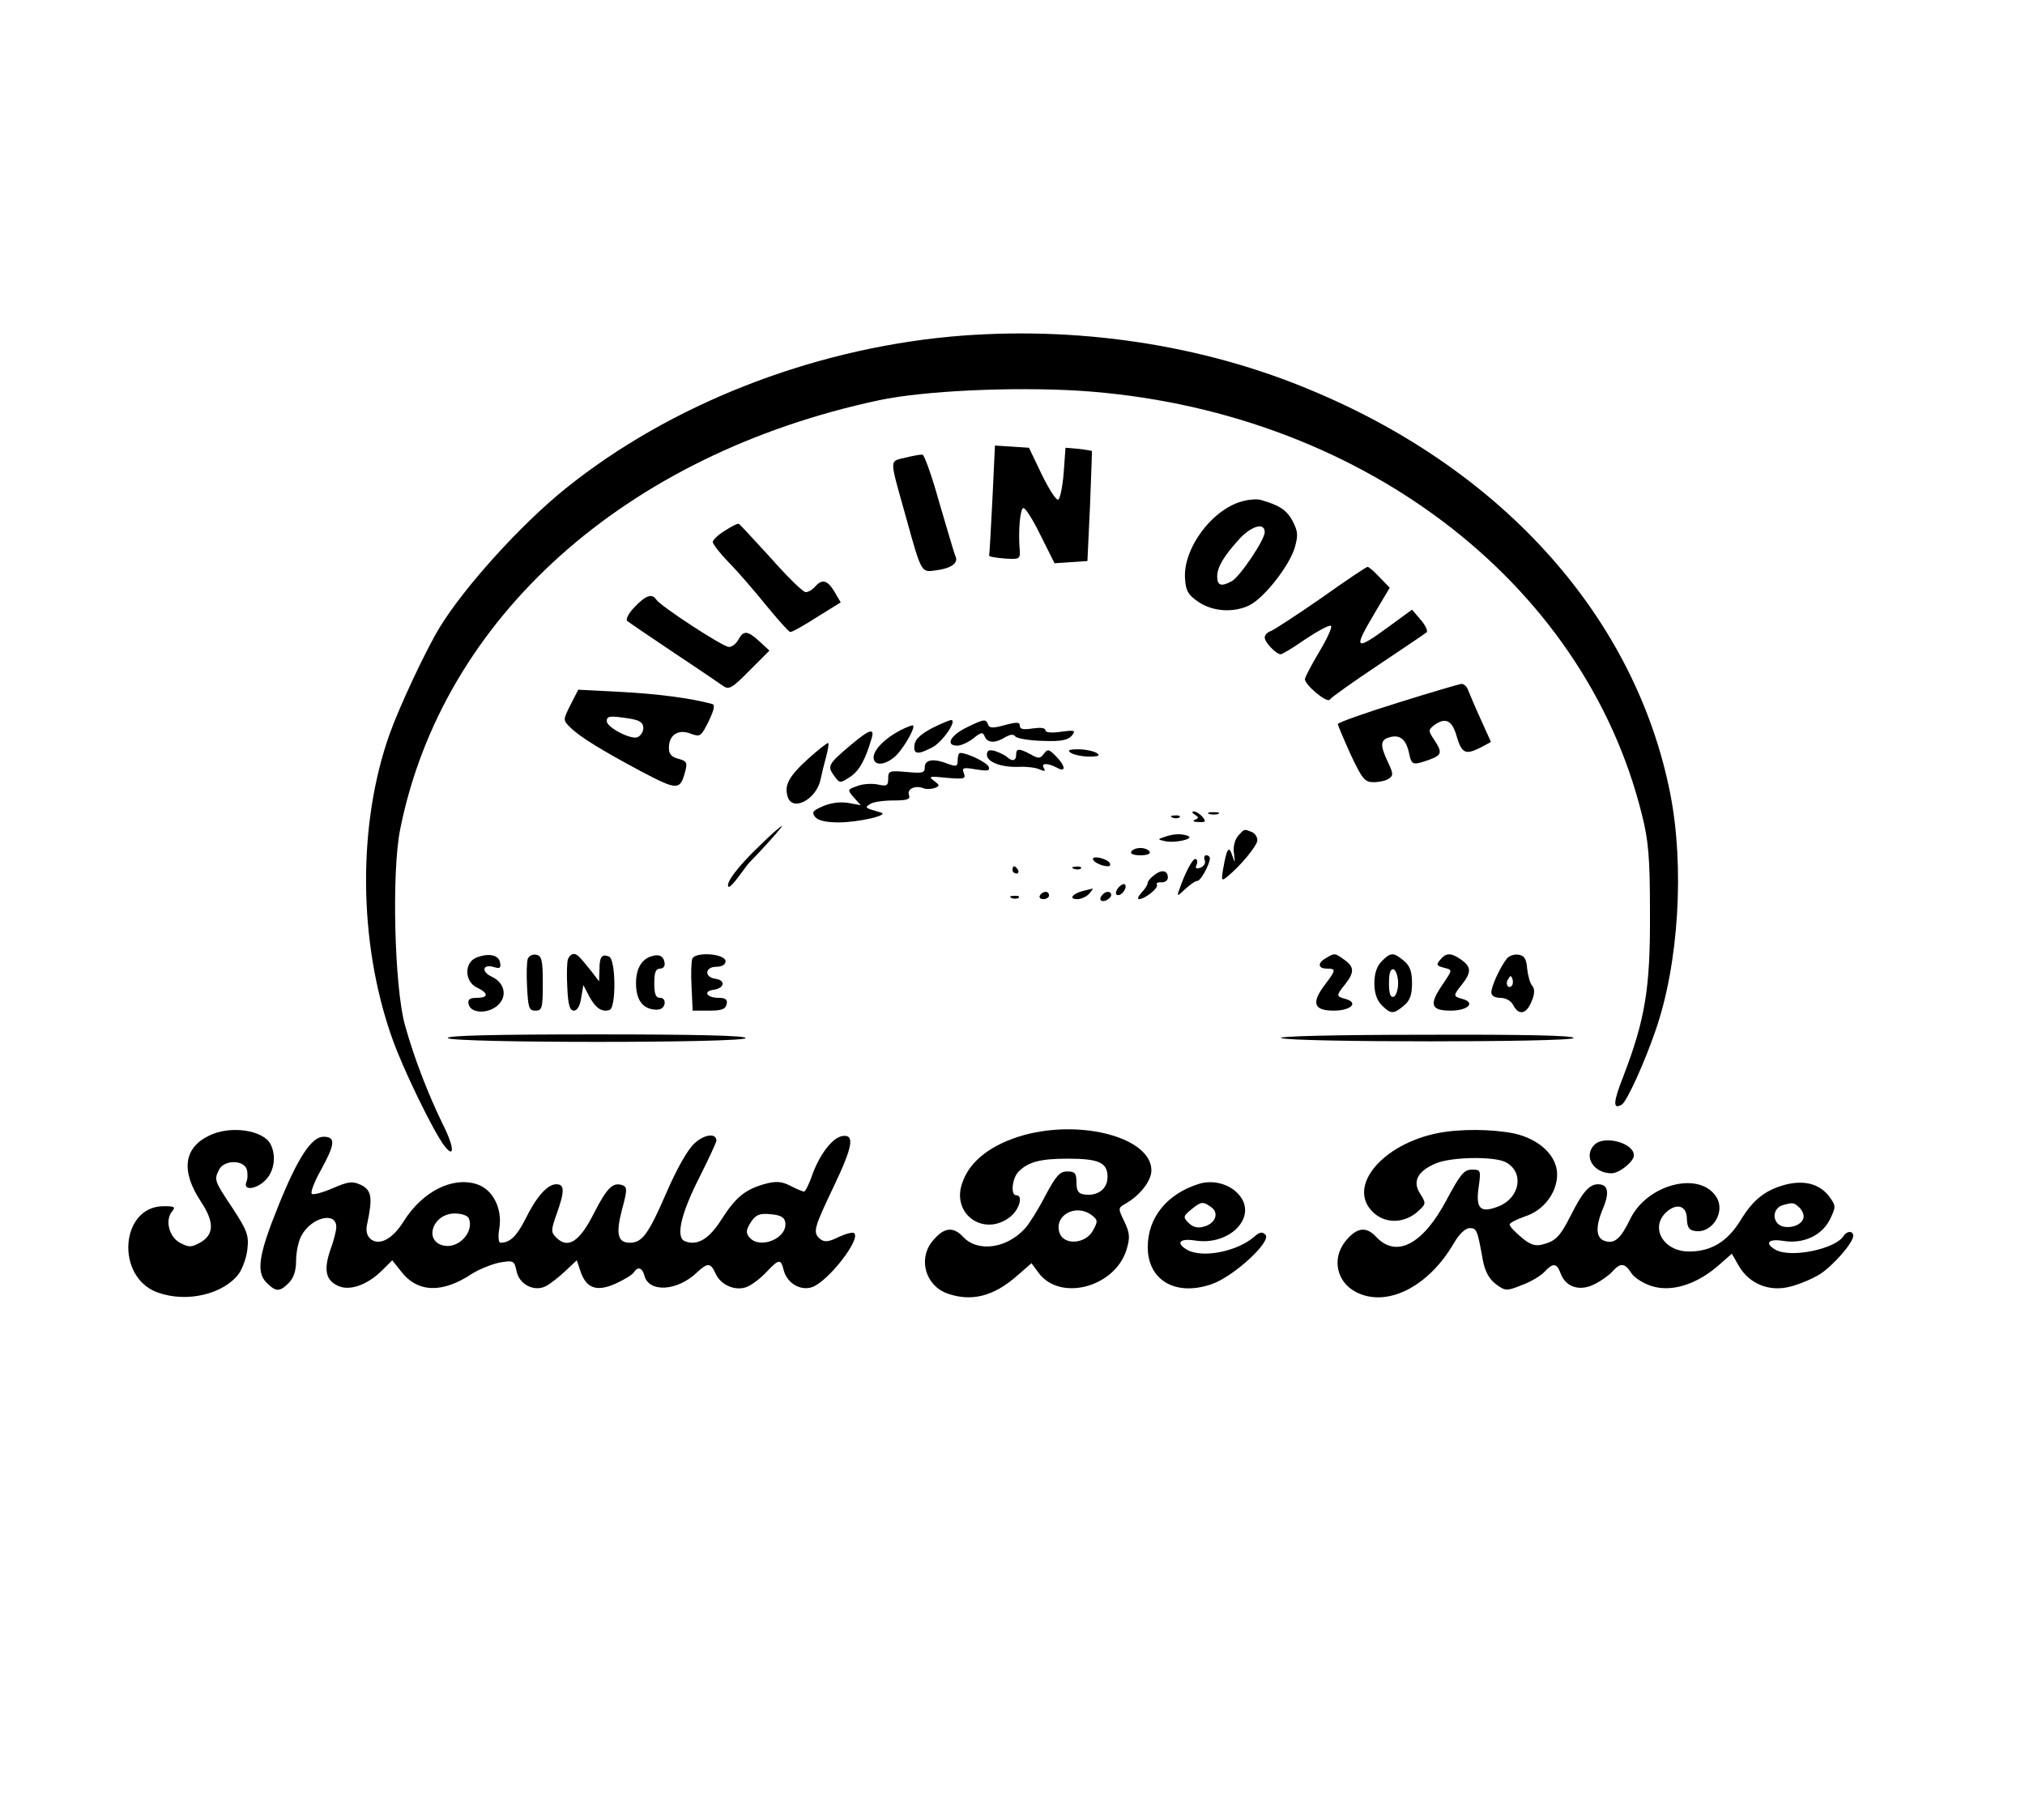 <?xml version="1.0" standalone="no"?>
<!DOCTYPE svg PUBLIC "-//W3C//DTD SVG 20010904//EN"
 "http://www.w3.org/TR/2001/REC-SVG-20010904/DTD/svg10.dtd">
<svg version="1.0" xmlns="http://www.w3.org/2000/svg"
 width="554pt" height="498pt" viewBox="0 0 554 498"
 preserveAspectRatio="xMidYMid meet">

<g transform="translate(0,498) scale(0.1,-0.1)"
fill="#000000" stroke="none">
<path d="M2600 4059 c-384 -36 -767 -186 -1052 -415 -122 -98 -278 -270 -346
-382 -37 -61 -108 -212 -136 -290 -88 -247 -86 -569 6 -830 29 -84 113 -256
143 -296 30 -39 28 -4 -4 59 -40 82 -78 180 -103 270 -29 103 -37 421 -13 537
116 578 615 1025 1310 1173 122 26 365 37 547 26 759 -49 1381 -517 1540
-1160 18 -71 22 -117 22 -271 1 -203 -13 -289 -73 -445 -28 -71 -29 -92 -4
-77 14 9 61 112 92 202 64 183 80 451 40 651 -95 476 -451 878 -974 1098 -303
129 -653 181 -995 150z"/>
<path d="M2715 3613 c-4 -81 -8 -150 -9 -153 0 -3 18 -6 42 -8 40 -3 43 -1 42
20 -5 55 1 118 10 118 6 0 27 -34 47 -75 l38 -76 45 3 45 3 7 150 c3 82 6 151
5 151 -1 1 -18 4 -37 6 l-35 3 -5 -69 c-3 -38 -10 -71 -15 -73 -6 -2 -26 30
-45 69 l-35 73 -46 3 -47 3 -7 -148z"/>
<path d="M2477 3728 c-45 -12 -45 4 3 -168 40 -145 41 -146 76 -141 45 5 67
20 58 39 -4 9 -23 75 -44 146 -20 72 -41 131 -46 132 -5 1 -26 -3 -47 -8z"/>
<path d="M3405 3610 c-85 -18 -169 -129 -163 -213 2 -34 9 -45 37 -64 40 -27
98 -30 141 -8 40 21 107 107 122 156 10 35 9 45 -6 74 -16 30 -37 43 -86 57
-8 3 -29 2 -45 -2z m55 -86 c0 -21 -68 -122 -90 -134 -29 -16 -40 -12 -40 13
0 26 19 57 63 105 33 34 67 43 67 16z"/>
<path d="M1983 3528 c-18 -11 -33 -25 -33 -31 1 -7 20 -31 43 -55 23 -23 69
-76 102 -117 33 -40 63 -74 67 -74 4 -1 36 17 72 40 l66 41 -17 29 c-19 32
-34 36 -53 14 -7 -8 -18 -15 -26 -15 -7 0 -50 42 -95 93 -46 50 -85 93 -88 94
-4 1 -21 -8 -38 -19z"/>
<path d="M3615 3344 c-66 -46 -128 -86 -137 -90 -10 -3 -18 -11 -18 -18 0 -13
31 -46 44 -46 4 0 34 18 67 41 33 22 64 39 70 37 5 -2 -9 -33 -31 -70 -22 -37
-40 -71 -40 -76 0 -16 61 -67 68 -56 4 6 63 48 132 94 69 46 128 86 133 90 4
3 -3 19 -16 34 l-24 28 -63 -46 c-94 -69 -99 -64 -39 37 l41 69 -28 29 c-15
16 -30 29 -33 28 -3 0 -60 -38 -126 -85z"/>
<path d="M1736 3319 c-16 -16 -25 -34 -20 -38 5 -4 62 -43 128 -87 65 -43 126
-85 135 -91 15 -11 25 -5 71 42 l55 55 -27 25 c-33 30 -44 31 -58 5 -6 -11
-17 -20 -26 -20 -16 0 -188 112 -199 130 -11 17 -29 11 -59 -21z"/>
<path d="M3823 3057 c-90 -28 -163 -54 -163 -58 0 -3 16 -41 35 -83 32 -68 39
-76 63 -76 15 0 34 4 42 10 12 8 12 14 -3 45 -22 47 -21 61 5 68 28 8 45 -6
53 -44 7 -33 10 -33 54 -18 36 13 38 20 14 56 -16 24 -16 26 2 40 30 21 48 12
60 -31 14 -47 24 -52 64 -32 l30 16 -28 62 c-16 35 -31 71 -35 81 -3 9 -11 16
-18 16 -7 -1 -86 -24 -175 -52z"/>
<path d="M1561 3052 c-21 -42 -21 -42 -1 -62 26 -26 85 -62 195 -121 99 -52
106 -52 120 2 6 23 3 27 -19 33 -19 5 -26 13 -26 30 0 35 25 52 59 39 27 -10
29 -8 50 34 15 32 18 45 9 47 -58 16 -152 28 -250 33 l-116 6 -21 -41z m162
-38 c28 -5 37 -11 37 -26 0 -10 -7 -21 -16 -25 -19 -7 -84 27 -84 44 0 15 9
15 63 7z"/>
<path d="M2550 2988 c-30 -16 -46 -30 -48 -45 -4 -27 8 -29 48 -8 28 14 70 75
52 75 -4 0 -28 -10 -52 -22z"/>
<path d="M2643 2989 c-44 -22 -57 -49 -24 -49 10 0 30 9 44 20 21 17 26 18 31
5 7 -18 29 -19 56 -2 14 8 23 9 28 2 4 -5 37 -11 74 -12 51 -2 69 2 80 14 12
15 9 16 -29 11 -27 -4 -43 -2 -43 4 0 7 -14 8 -35 5 -25 -4 -35 -2 -35 7 0 11
-8 11 -42 2 -32 -9 -42 -8 -45 2 -6 16 -11 15 -60 -9z"/>
<path d="M2465 2983 c-43 -22 -75 -54 -75 -75 0 -23 28 -23 56 0 21 16 59 80
52 87 -2 2 -16 -4 -33 -12z"/>
<path d="M2329 2943 c-65 -55 -67 -59 -45 -88 13 -18 15 -18 41 -1 25 16 42
46 59 104 10 31 -4 28 -55 -15z"/>
<path d="M2212 2905 c-54 -49 -67 -73 -57 -105 13 -42 79 -7 90 48 3 15 10 43
15 61 5 19 8 36 6 38 -2 2 -26 -17 -54 -42z"/>
<path d="M2700 2915 c0 -20 40 -35 88 -33 20 1 46 -2 56 -7 14 -6 17 -5 12 3
-9 15 9 15 35 2 26 -15 25 4 -3 32 -19 19 -22 19 -32 6 -10 -14 -15 -14 -36
-2 -32 17 -40 17 -40 -1 0 -17 -11 -19 -25 -6 -6 5 -20 12 -32 16 -17 5 -23 2
-23 -10z"/>
<path d="M2930 2920 c8 -5 31 -10 50 -10 26 0 31 3 20 10 -8 5 -31 10 -50 10
-26 0 -31 -3 -20 -10z"/>
<path d="M2620 2900 c0 -17 -3 -18 -26 -10 -40 16 -64 12 -64 -9 0 -16 -6 -17
-50 -13 -47 4 -50 3 -50 -18 0 -20 -4 -22 -30 -16 -17 3 -42 1 -56 -5 -26 -9
-26 -10 -8 -31 l19 -21 -33 6 c-21 4 -47 1 -69 -8 -30 -13 -33 -17 -23 -30 8
-10 30 -15 64 -15 55 0 141 20 116 27 -45 13 -45 13 -30 23 8 6 37 10 64 10
37 0 47 3 43 14 -7 17 16 28 38 20 8 -4 22 -3 32 0 15 6 14 8 -2 20 -16 12
-12 13 35 8 47 -4 53 -3 47 12 -6 16 -2 17 33 11 32 -5 39 -4 35 7 -5 12 -58
38 -78 38 -4 0 -7 -9 -7 -20z"/>
<path d="M3269 2751 c11 -7 11 -9 0 -14 -8 -3 -3 -6 10 -6 20 -1 21 1 11 14
-7 8 -18 15 -24 15 -6 0 -5 -4 3 -9z"/>
<path d="M3308 2753 c6 -2 18 -2 25 0 6 3 1 5 -13 5 -14 0 -19 -2 -12 -5z"/>
<path d="M3208 2743 c7 -3 16 -2 19 1 4 3 -2 6 -13 5 -11 0 -14 -3 -6 -6z"/>
<path d="M2078 2666 c-59 -56 -94 -103 -85 -112 2 -3 15 10 28 28 13 18 26 35
29 38 30 30 93 100 89 100 -3 0 -31 -24 -61 -54z"/>
<path d="M3387 2693 c-9 -11 -14 -30 -11 -48 3 -28 3 -28 -5 -5 -9 28 -15 19
-25 -39 -5 -30 -4 -32 11 -20 38 31 82 85 83 100 0 9 -7 20 -16 23 -21 8 -19
9 -37 -11z"/>
<path d="M3185 2690 c-18 -6 -18 -7 1 -11 26 -7 84 6 64 14 -18 7 -40 6 -65
-3z"/>
<path d="M3095 2650 c-4 -6 7 -10 25 -10 18 0 29 4 25 10 -3 6 -15 10 -25 10
-10 0 -22 -4 -25 -10z"/>
<path d="M2990 2630 c0 -8 24 -20 41 -20 6 0 8 4 5 9 -8 12 -46 21 -46 11z"/>
<path d="M3296 2626 c3 -7 -2 -16 -12 -20 -12 -4 -15 -2 -10 9 3 8 1 15 -4 15
-8 0 -29 -40 -44 -85 -7 -18 -5 -18 17 3 13 12 27 22 33 22 9 0 34 46 34 62 0
4 -4 8 -10 8 -5 0 -7 -6 -4 -14z"/>
<path d="M2770 2600 c0 -5 5 -10 11 -10 5 0 7 5 4 10 -3 6 -8 10 -11 10 -2 0
-4 -4 -4 -10z"/>
<path d="M2938 2603 c7 -3 16 -2 19 1 4 3 -2 6 -13 5 -11 0 -14 -3 -6 -6z"/>
<path d="M3158 2586 c-10 -7 -18 -17 -18 -21 0 -5 -7 -17 -17 -27 -9 -10 -12
-18 -7 -18 16 0 55 31 49 40 -3 4 3 7 13 6 9 0 17 5 17 13 0 20 -17 23 -37 7z"/>
<path d="M3061 2553 c-7 -8 -10 -17 -7 -20 9 -9 29 13 25 25 -2 6 -10 3 -18
-5z"/>
<path d="M2965 2543 c-30 -7 -43 -23 -18 -23 11 0 26 7 33 15 7 8 11 14 9 14
-2 -1 -13 -3 -24 -6z"/>
<path d="M2845 2530 c-3 -5 1 -10 9 -10 9 0 16 5 16 10 0 6 -4 10 -9 10 -6 0
-13 -4 -16 -10z"/>
<path d="M3017 2533 c-12 -12 -7 -22 8 -17 8 4 15 10 15 15 0 11 -14 12 -23 2z"/>
<path d="M2768 2523 c7 -3 16 -2 19 1 4 3 -2 6 -13 5 -11 0 -14 -3 -6 -6z"/>
<path d="M1303 2360 c-34 -14 -32 -66 2 -82 32 -15 32 -28 -1 -28 -19 0 -25
-5 -22 -17 5 -25 50 -28 78 -5 29 24 22 63 -15 80 -30 14 -24 36 7 26 16 -5
19 -2 16 13 -4 21 -32 26 -65 13z"/>
<path d="M1444 2357 c-3 -8 -4 -43 -2 -78 3 -56 5 -64 23 -64 18 0 20 7 20 75
0 63 -3 75 -18 78 -9 2 -20 -3 -23 -11z"/>
<path d="M1554 2356 c-3 -7 -4 -42 -2 -77 2 -49 7 -64 18 -64 9 0 17 13 20 35
l6 35 16 -31 c18 -33 35 -44 56 -37 18 7 17 139 -2 146 -20 8 -26 -1 -26 -37
l-1 -31 -19 25 c-36 45 -41 50 -51 50 -5 0 -12 -6 -15 -14z"/>
<path d="M1780 2363 c-26 -9 -40 -35 -40 -73 0 -44 17 -69 50 -72 16 -2 25 3
28 15 2 10 -3 17 -12 17 -12 0 -16 10 -16 40 0 30 4 40 16 40 9 0 14 7 12 17
-3 18 -16 24 -38 16z"/>
<path d="M1894 2357 c-3 -8 -4 -43 -2 -78 l3 -64 45 0 c35 0 45 4 48 18 3 12
-3 17 -22 17 -32 0 -44 18 -14 22 30 4 34 26 6 30 -32 4 -30 33 2 33 15 0 25
6 25 15 0 21 -83 27 -91 7z"/>
<path d="M3628 2359 c-24 -13 -23 -29 2 -29 26 0 25 -4 -6 -45 -37 -49 -30
-70 25 -70 47 0 69 22 32 32 -26 7 -26 9 -1 40 26 33 25 48 -2 67 -26 19 -27
19 -50 5z"/>
<path d="M3780 2350 c-13 -13 -20 -33 -20 -60 0 -27 7 -47 20 -60 25 -25 32
-25 60 -2 17 14 23 29 23 62 0 33 -6 48 -23 62 -28 23 -35 23 -60 -2z m45 -60
c0 -18 -6 -35 -12 -37 -9 -3 -13 8 -13 37 0 29 4 40 13 38 6 -3 12 -20 12 -38z"/>
<path d="M3940 2354 c-11 -13 -10 -16 8 -21 27 -7 27 -4 -3 -49 -36 -53 -30
-69 24 -69 47 0 69 22 32 32 -26 7 -26 9 -1 40 26 33 25 48 -2 67 -28 20 -42
20 -58 0z"/>
<path d="M4123 2358 c-18 -22 -43 -76 -43 -93 0 -9 9 -15 25 -15 14 0 29 -8
35 -20 15 -29 36 -25 50 10 9 21 9 34 2 43 -6 6 -12 28 -14 47 -2 27 -8 36
-24 38 -11 2 -25 -3 -31 -10z m13 -75 c-10 -10 -19 5 -10 18 6 11 8 11 12 0 2
-7 1 -15 -2 -18z"/>
<path d="M1225 2140 c8 -14 815 -14 815 0 0 7 -144 10 -411 10 -271 0 -408 -3
-404 -10z"/>
<path d="M3505 2140 c29 -12 792 -12 800 0 4 7 -134 10 -407 9 -240 0 -405 -4
-393 -9z"/>
<path d="M570 1872 c-68 -34 -75 -97 -20 -180 37 -56 36 -90 -3 -112 -24 -13
-30 -13 -55 0 -30 17 -41 62 -21 86 10 12 6 14 -23 14 -119 0 -133 -194 -17
-236 80 -29 181 -5 223 52 10 15 21 45 23 68 4 36 -1 50 -41 111 -50 75 -51
77 -36 106 14 26 66 26 75 0 3 -10 3 -26 -1 -35 -10 -25 29 -20 54 7 23 25 28
66 12 97 -21 39 -112 52 -170 22z"/>
<path d="M2803 1875 c-90 -25 -151 -71 -171 -133 -29 -85 61 -147 132 -91 25
20 36 59 16 59 -16 0 -11 47 7 65 26 26 59 35 134 35 86 0 109 -11 109 -50 0
-33 -27 -53 -63 -48 -17 2 -22 10 -22 33 0 25 -4 30 -25 30 -21 0 -31 -12 -60
-66 -19 -37 -44 -77 -55 -89 -50 -56 -130 -67 -170 -24 -28 30 -54 26 -85 -13
-39 -49 -17 -121 42 -142 66 -23 127 -8 192 50 l38 33 19 -26 c59 -80 209 -40
241 63 10 34 9 45 -6 77 -17 35 -17 37 0 47 42 23 74 64 74 93 0 88 -187 140
-347 97z m183 -219 c18 -14 18 -17 4 -43 -20 -36 -78 -41 -91 -7 -17 48 43 82
87 50z"/>
<path d="M3934 1880 c-152 -30 -249 -146 -179 -215 32 -33 84 -33 121 -2 26
23 26 24 10 50 -23 34 -8 63 42 84 42 18 161 20 192 3 50 -27 39 -96 -19 -120
-50 -20 -64 -8 -56 50 7 49 6 50 -18 50 -22 0 -32 -13 -69 -82 -65 -123 -138
-161 -193 -102 -28 30 -54 26 -85 -13 -37 -47 -23 -111 30 -138 83 -43 197 13
267 133 15 26 32 42 44 42 19 0 21 -5 36 -89 6 -30 17 -50 35 -64 26 -19 29
-20 71 -3 25 9 53 26 62 36 24 26 34 25 45 -5 14 -37 53 -49 93 -28 18 9 39
24 48 34 22 25 34 24 52 -4 8 -13 34 -29 57 -36 53 -16 119 4 178 54 l40 35
20 -35 c29 -48 83 -70 140 -55 24 6 60 21 81 34 37 24 91 86 91 105 0 14 -17
14 -26 0 -22 -36 -142 -61 -185 -39 -33 18 -22 32 20 25 55 -9 106 15 128 60
16 34 16 36 -3 62 -26 34 -68 45 -119 32 -56 -15 -89 -41 -124 -99 -35 -56
-78 -83 -137 -84 -72 -2 -112 65 -65 108 29 26 56 17 56 -19 1 -23 6 -31 23
-33 47 -7 84 54 57 94 -46 71 -189 34 -235 -61 -26 -54 -43 -69 -70 -60 -24 8
-26 38 -4 90 18 43 13 65 -14 65 -24 0 -43 -22 -75 -86 -29 -57 -41 -70 -78
-79 -19 -5 -34 0 -57 20 -18 15 -32 30 -32 35 0 4 19 14 42 22 51 16 88 65 88
115 0 51 -49 97 -118 112 -60 12 -147 13 -208 1z m990 -205 c8 -9 13 -22 9
-30 -8 -22 -52 -30 -69 -13 -17 17 -9 45 14 51 29 8 30 7 46 -8z"/>
<path d="M1900 1852 c-18 -16 -48 -69 -75 -131 -51 -118 -68 -141 -102 -141
-33 0 -39 24 -21 92 14 51 14 60 2 65 -27 10 -43 -6 -79 -76 -39 -78 -71 -99
-103 -67 -15 15 -15 20 1 65 22 62 22 81 -1 81 -24 0 -54 -33 -85 -96 -24 -47
-42 -64 -68 -64 -5 0 -7 17 -3 39 9 55 -18 107 -61 121 -67 22 -150 -20 -201
-102 -30 -48 -66 -67 -90 -48 -11 10 -14 23 -9 44 15 70 11 90 -17 104 -24 11
-34 10 -78 -9 -28 -12 -54 -19 -57 -15 -4 4 7 33 25 65 39 71 41 91 7 91 -32
0 -70 -56 -123 -188 -54 -133 -62 -182 -33 -211 26 -26 36 -26 61 -1 13 13 20
33 20 60 0 23 6 53 14 68 26 51 96 69 96 25 0 -10 -7 -38 -16 -62 -19 -55 -13
-84 21 -99 32 -15 81 3 121 43 l27 27 24 -30 c45 -59 113 -61 194 -7 21 13 56
27 77 31 37 6 39 5 45 -23 7 -37 48 -58 80 -42 12 6 36 25 53 41 l32 30 10
-30 c16 -47 44 -57 96 -34 24 11 47 25 50 31 11 17 23 13 29 -9 12 -47 90 -43
144 9 29 27 37 27 51 -4 14 -31 54 -48 85 -36 13 5 37 23 53 40 35 37 40 38
48 6 9 -36 47 -58 79 -46 44 17 132 130 114 147 -3 4 -22 -1 -42 -10 -28 -14
-39 -15 -51 -6 -21 18 -18 29 37 144 52 109 58 143 24 138 -27 -4 -61 -48 -82
-104 -9 -27 -20 -48 -23 -48 -4 0 -21 7 -38 16 -24 12 -39 13 -69 5 -54 -15
-80 -36 -119 -97 -34 -54 -66 -73 -100 -60 -26 10 -12 74 40 176 25 50 46 95
46 99 0 22 -33 18 -60 -7z m-617 -206 c14 -37 -28 -82 -68 -74 -57 11 -32 88
29 88 20 0 36 -6 39 -14z m865 -9 c9 -44 -69 -77 -98 -42 -10 12 -9 20 4 41
14 21 24 25 54 22 26 -2 38 -8 40 -21z"/>
<path d="M4362 1848 c-31 -31 -3 -78 47 -78 21 0 61 32 61 49 0 34 -81 56
-108 29z"/>
<path d="M3280 1741 c-87 -27 -140 -92 -140 -173 0 -90 75 -135 173 -102 61
20 167 118 149 136 -9 9 -16 7 -30 -5 -45 -40 -140 -60 -183 -37 -34 19 -22
33 21 26 96 -15 173 67 118 127 -25 28 -70 40 -108 28z m34 -64 c22 -16 11
-45 -21 -53 -16 -5 -30 -1 -41 10 -16 16 -15 19 7 37 27 22 32 23 55 6z"/>
</g>
</svg>
